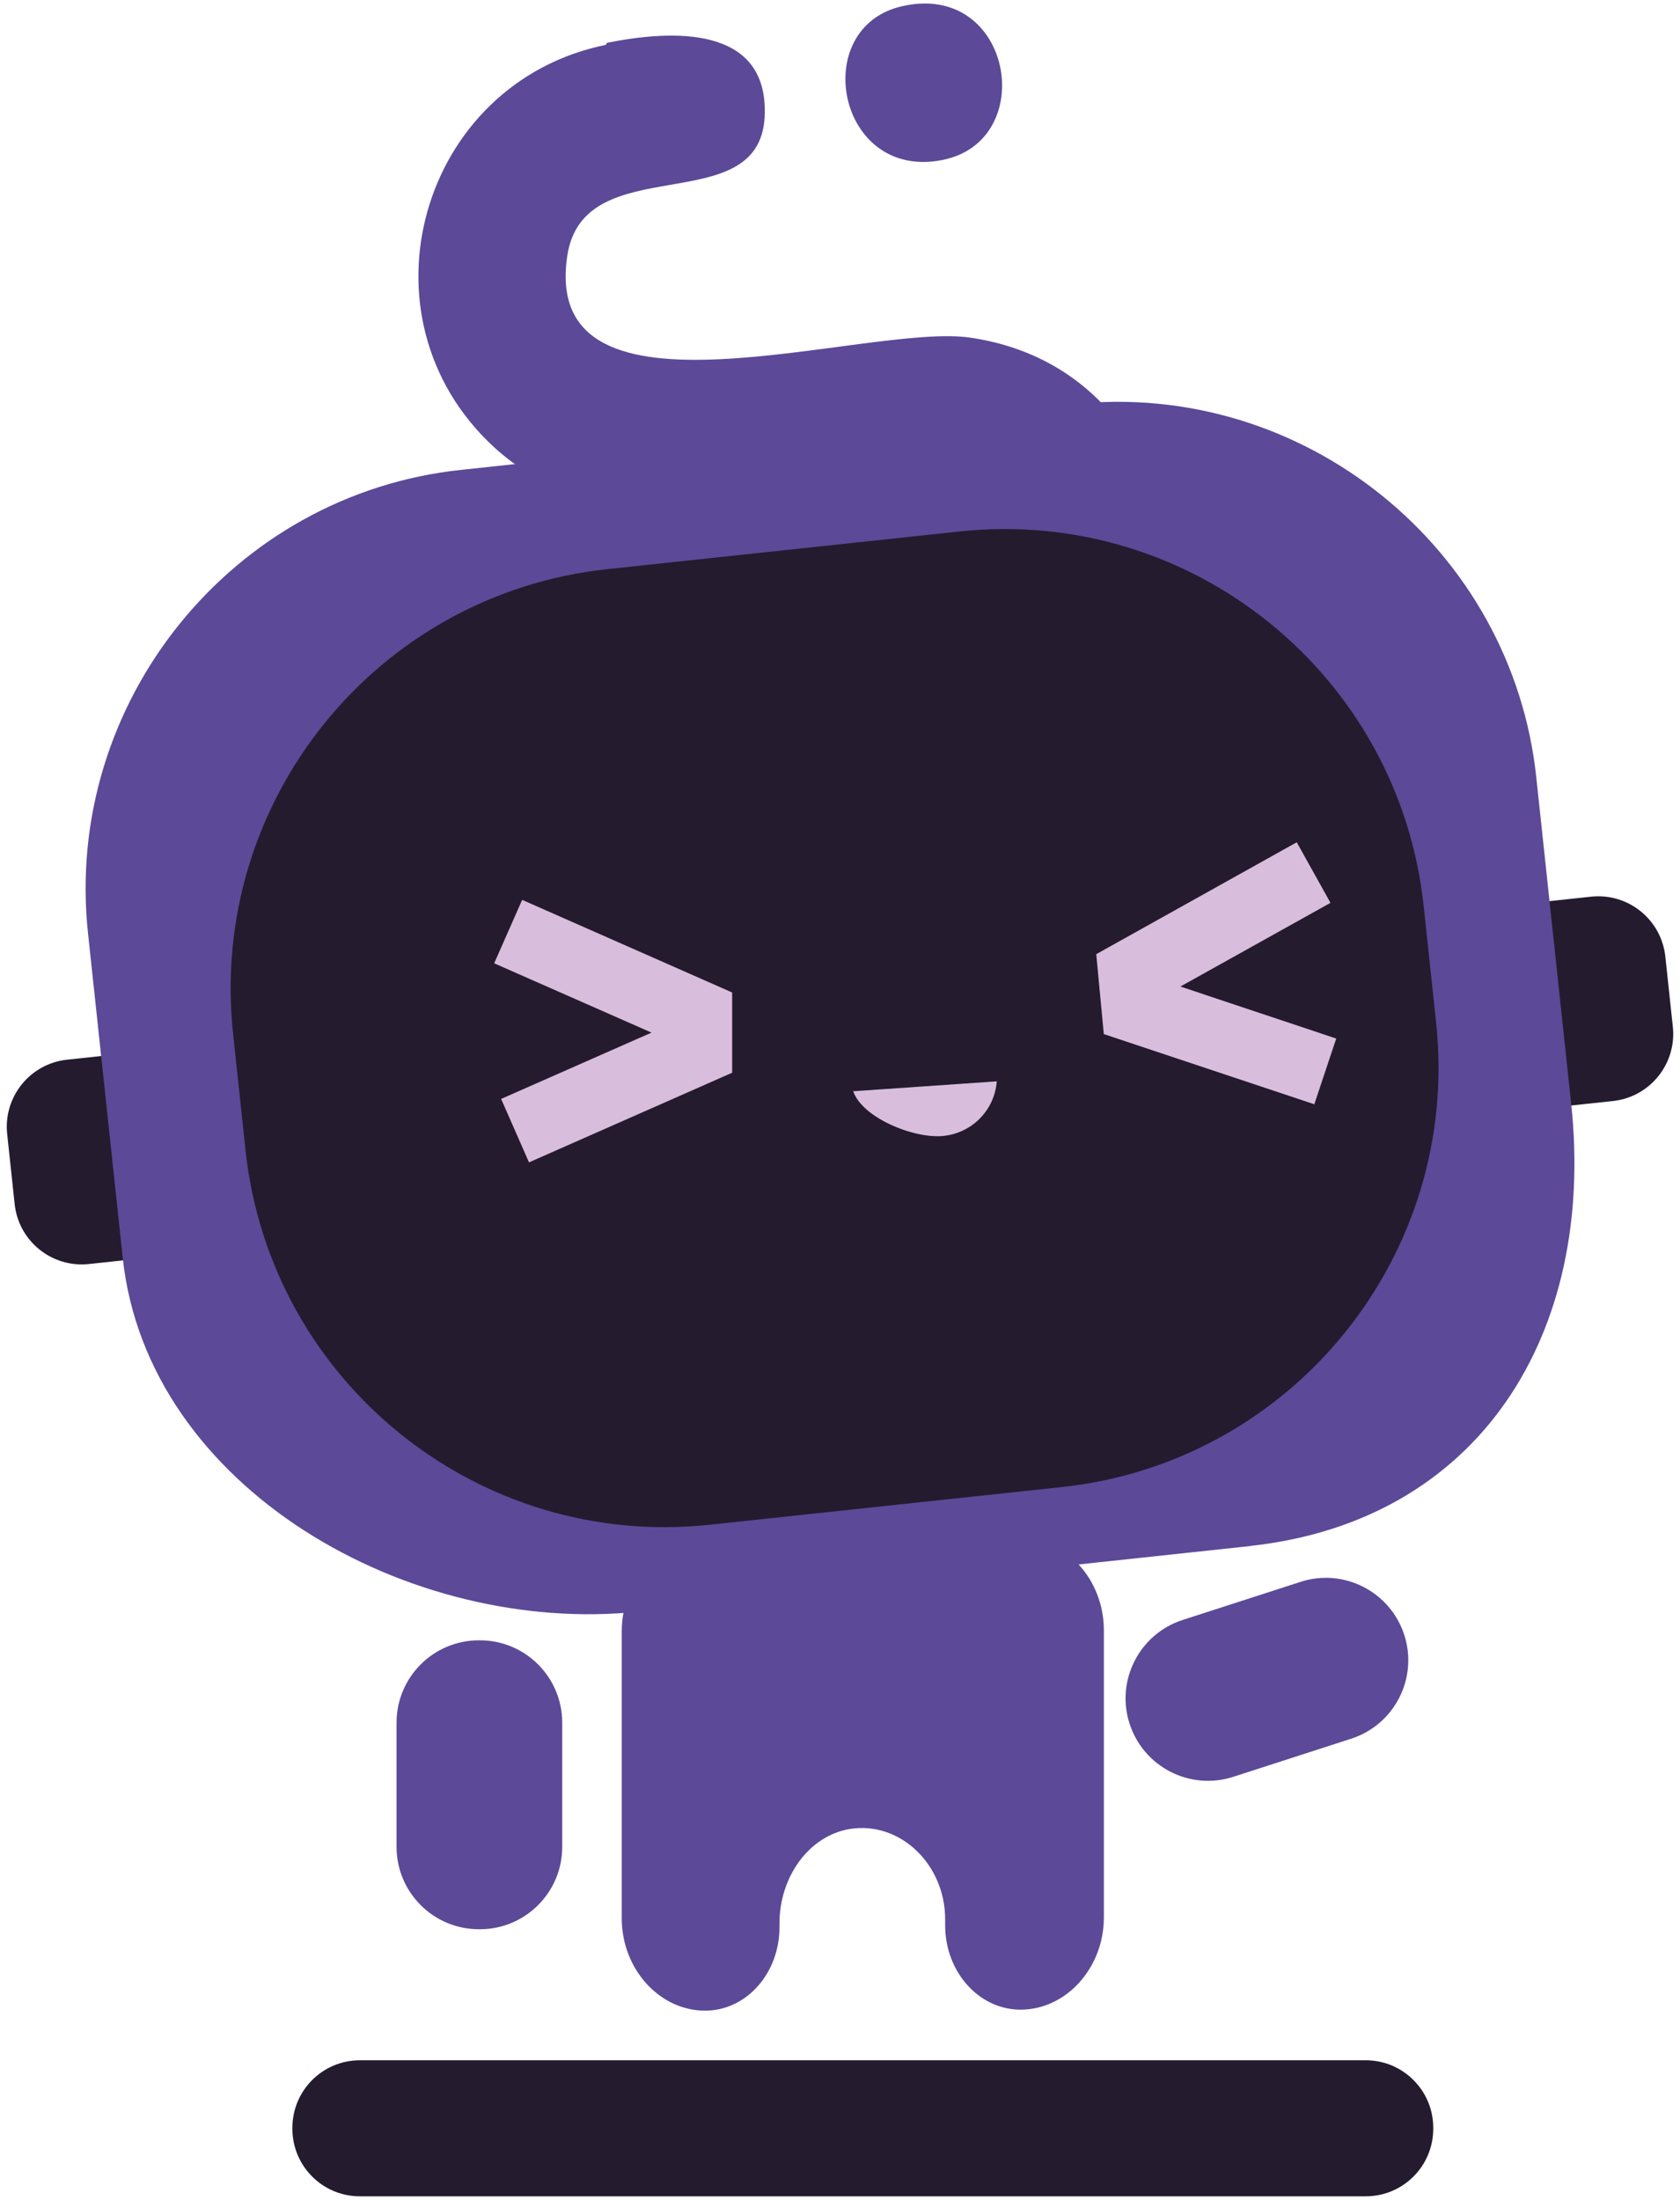 <svg width="330" height="432" viewBox="0 0 330 432" fill="none" xmlns="http://www.w3.org/2000/svg">
<path d="M268.278 404.599H70.684C63.366 404.599 57.434 410.534 57.434 417.857V418.052C57.434 425.374 63.366 431.31 70.684 431.31H268.278C275.596 431.31 281.529 425.374 281.529 418.052V417.857C281.529 410.534 275.596 404.599 268.278 404.599Z" fill="#241B2E"/>
<path d="M312.538 176.09L13.176 208.1C5.899 208.878 0.63 215.411 1.408 222.692L2.878 236.456C3.656 243.737 10.185 249.009 17.462 248.23L316.824 216.221C324.101 215.442 329.37 208.909 328.592 201.629L327.122 187.864C326.344 180.583 319.815 175.312 312.538 176.09Z" fill="#241B2E"/>
<path d="M245.674 303.603L125.637 316.472C80.428 321.346 28.984 292.295 24.112 247.062L17.292 183.306C12.42 138.073 45.547 96.934 90.756 92.255L210.793 79.386C256.002 74.512 297.118 107.657 301.795 152.891L308.615 216.646C313.487 261.88 290.688 298.729 245.479 303.603H245.674Z" fill="#5C4998"/>
<path d="M119.209 8.418C131.681 5.883 151.167 4.714 150.193 23.041C149.024 43.513 114.532 28.89 111.415 50.337C106.153 86.017 170.459 63.205 190.725 66.325C240.22 73.733 242.754 146.263 195.791 156.791C184.489 159.326 139.28 164.59 128.173 164.005C113.168 163.225 110.245 139.634 125.64 135.734C143.567 131.055 173.966 134.174 190.53 128.325C202.611 124.036 204.365 105.709 193.843 98.3C175.135 85.237 127.588 115.847 96.995 87.771C69.324 62.23 82.575 16.217 119.014 8.808L119.209 8.418Z" fill="#5C4998"/>
<path d="M177.28 1.203C198.91 -3.671 204.172 27.719 185.075 31.424C164.419 35.518 158.768 5.297 177.28 1.203Z" fill="#5C4998"/>
<path d="M188.502 104.369L119.329 111.765C73.849 116.629 40.921 157.46 45.781 202.964L48.224 225.841C53.085 271.345 93.894 304.292 139.374 299.429L208.547 292.032C254.027 287.169 286.955 246.338 282.095 200.834L279.652 177.957C274.791 132.453 233.982 99.506 188.502 104.369Z" fill="#241B2E"/>
<path d="M94.263 322.126H94.068C85.136 322.126 77.894 329.372 77.894 338.309V362.68C77.894 371.618 85.136 378.863 94.068 378.863H94.263C103.196 378.863 110.437 371.618 110.437 362.68V338.309C110.437 329.372 103.196 322.126 94.263 322.126Z" fill="#5C4998"/>
<path d="M232.306 318.128L255.476 310.641C263.972 307.892 273.091 312.571 275.839 321.072C278.587 329.572 273.91 338.697 265.414 341.446L242.244 348.933C233.748 351.682 224.629 347.003 221.881 338.502C219.133 330.001 223.81 320.877 232.306 318.128Z" fill="#5C4998"/>
<path d="M200.465 302.239H138.498C129.534 302.239 122.129 310.427 122.129 320.371V376.717C122.129 386.661 129.534 394.85 138.498 394.85C146.682 394.85 153.112 387.441 153.112 378.472V377.692C153.112 368.724 158.764 360.535 166.948 359.17C176.886 357.61 185.655 366.189 185.655 376.912V378.082C185.655 387.246 192.28 394.655 200.465 394.655C209.429 394.655 216.833 386.466 216.833 376.523V320.176C216.833 310.232 209.429 302.044 200.465 302.044V302.239Z" fill="#5C4998"/>
<path d="M167.535 214.11C169.094 219.374 179.422 223.664 185.268 223.079C191.114 222.494 195.401 217.815 195.791 212.355L167.535 214.305V214.11Z" fill="#D9BDDC"/>
<path d="M215.336 187.38L216.817 203.075L258.167 216.859L262.474 203.952L231.861 193.736L261.344 177.3L254.718 165.406L215.336 187.38Z" fill="#D9BDDC"/>
<path d="M143.818 194.906V210.66L103.91 228.265L98.434 215.807L127.976 202.783L97.07 189.174L102.566 176.715L143.818 194.906Z" fill="#D9BDDC"/>
</svg>
